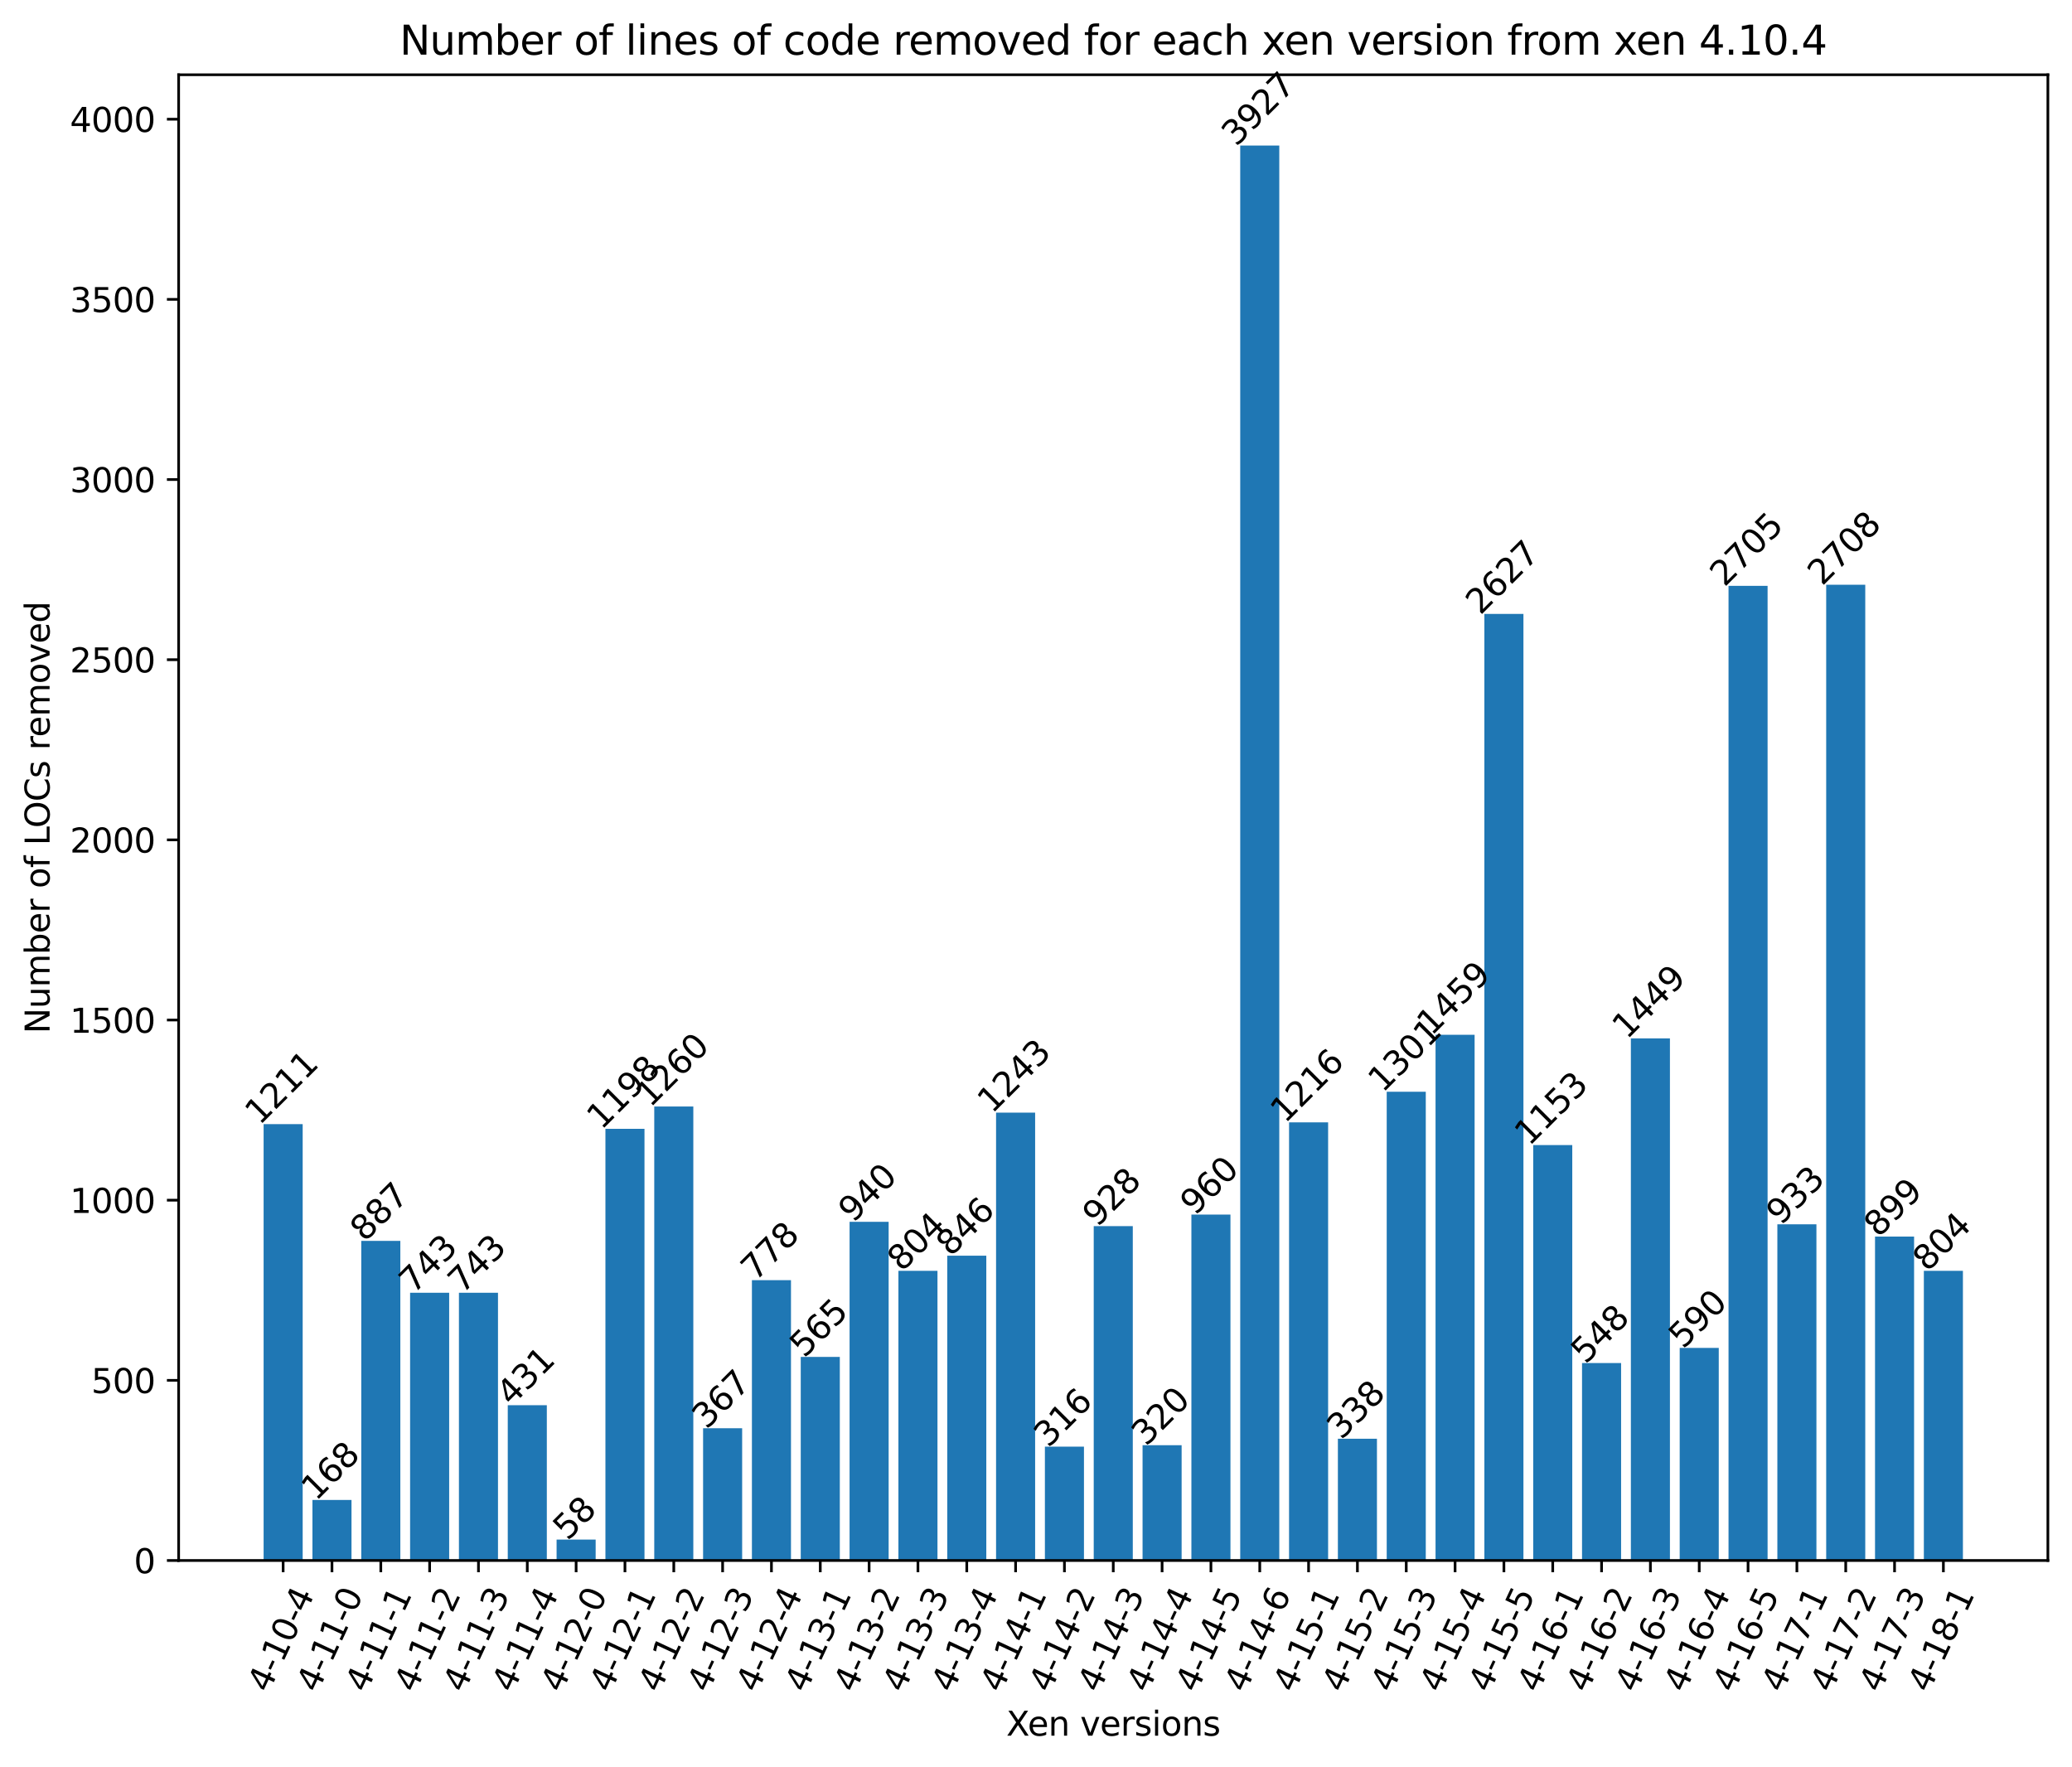 <?xml version="1.0" encoding="utf-8" standalone="no"?>
<!DOCTYPE svg PUBLIC "-//W3C//DTD SVG 1.1//EN"
  "http://www.w3.org/Graphics/SVG/1.1/DTD/svg11.dtd">
<svg xmlns:xlink="http://www.w3.org/1999/xlink" width="618.528pt" height="527.412pt" viewBox="0 0 618.528 527.412" xmlns="http://www.w3.org/2000/svg" version="1.1">
 <defs>
  <style type="text/css">*{stroke-linejoin: round; stroke-linecap: butt}</style>
 </defs>
 <g id="figure_1">
  <g id="patch_1">
   <path d="M 0 527.412 
L 618.528 527.412 
L 618.528 0 
L 0 0 
z
" style="fill: #ffffff"/>
  </g>
  <g id="axes_1">
   <g id="patch_2">
    <path d="M 53.328 465.838 
L 611.328 465.838 
L 611.328 22.318 
L 53.328 22.318 
z
" style="fill: #ffffff"/>
   </g>
   <g id="patch_3">
    <path d="M 78.692 465.838 
L 90.353 465.838 
L 90.353 335.579 
L 78.692 335.579 
z
" clip-path="url(#p2ca2dfb551)" style="fill: #1f77b4"/>
   </g>
   <g id="patch_4">
    <path d="M 93.269 465.838 
L 104.93 465.838 
L 104.93 447.768 
L 93.269 447.768 
z
" clip-path="url(#p2ca2dfb551)" style="fill: #1f77b4"/>
   </g>
   <g id="patch_5">
    <path d="M 107.845 465.838 
L 119.507 465.838 
L 119.507 370.43 
L 107.845 370.43 
z
" clip-path="url(#p2ca2dfb551)" style="fill: #1f77b4"/>
   </g>
   <g id="patch_6">
    <path d="M 122.422 465.838 
L 134.084 465.838 
L 134.084 385.919 
L 122.422 385.919 
z
" clip-path="url(#p2ca2dfb551)" style="fill: #1f77b4"/>
   </g>
   <g id="patch_7">
    <path d="M 136.999 465.838 
L 148.66 465.838 
L 148.66 385.919 
L 136.999 385.919 
z
" clip-path="url(#p2ca2dfb551)" style="fill: #1f77b4"/>
   </g>
   <g id="patch_8">
    <path d="M 151.576 465.838 
L 163.237 465.838 
L 163.237 419.478 
L 151.576 419.478 
z
" clip-path="url(#p2ca2dfb551)" style="fill: #1f77b4"/>
   </g>
   <g id="patch_9">
    <path d="M 166.153 465.838 
L 177.814 465.838 
L 177.814 459.599 
L 166.153 459.599 
z
" clip-path="url(#p2ca2dfb551)" style="fill: #1f77b4"/>
   </g>
   <g id="patch_10">
    <path d="M 180.729 465.838 
L 192.391 465.838 
L 192.391 336.978 
L 180.729 336.978 
z
" clip-path="url(#p2ca2dfb551)" style="fill: #1f77b4"/>
   </g>
   <g id="patch_11">
    <path d="M 195.306 465.838 
L 206.968 465.838 
L 206.968 330.309 
L 195.306 330.309 
z
" clip-path="url(#p2ca2dfb551)" style="fill: #1f77b4"/>
   </g>
   <g id="patch_12">
    <path d="M 209.883 465.838 
L 221.544 465.838 
L 221.544 426.362 
L 209.883 426.362 
z
" clip-path="url(#p2ca2dfb551)" style="fill: #1f77b4"/>
   </g>
   <g id="patch_13">
    <path d="M 224.46 465.838 
L 236.121 465.838 
L 236.121 382.154 
L 224.46 382.154 
z
" clip-path="url(#p2ca2dfb551)" style="fill: #1f77b4"/>
   </g>
   <g id="patch_14">
    <path d="M 239.037 465.838 
L 250.698 465.838 
L 250.698 405.065 
L 239.037 405.065 
z
" clip-path="url(#p2ca2dfb551)" style="fill: #1f77b4"/>
   </g>
   <g id="patch_15">
    <path d="M 253.613 465.838 
L 265.275 465.838 
L 265.275 364.729 
L 253.613 364.729 
z
" clip-path="url(#p2ca2dfb551)" style="fill: #1f77b4"/>
   </g>
   <g id="patch_16">
    <path d="M 268.19 465.838 
L 279.852 465.838 
L 279.852 379.357 
L 268.19 379.357 
z
" clip-path="url(#p2ca2dfb551)" style="fill: #1f77b4"/>
   </g>
   <g id="patch_17">
    <path d="M 282.767 465.838 
L 294.428 465.838 
L 294.428 374.84 
L 282.767 374.84 
z
" clip-path="url(#p2ca2dfb551)" style="fill: #1f77b4"/>
   </g>
   <g id="patch_18">
    <path d="M 297.344 465.838 
L 309.005 465.838 
L 309.005 332.137 
L 297.344 332.137 
z
" clip-path="url(#p2ca2dfb551)" style="fill: #1f77b4"/>
   </g>
   <g id="patch_19">
    <path d="M 311.921 465.838 
L 323.582 465.838 
L 323.582 431.848 
L 311.921 431.848 
z
" clip-path="url(#p2ca2dfb551)" style="fill: #1f77b4"/>
   </g>
   <g id="patch_20">
    <path d="M 326.497 465.838 
L 338.159 465.838 
L 338.159 366.02 
L 326.497 366.02 
z
" clip-path="url(#p2ca2dfb551)" style="fill: #1f77b4"/>
   </g>
   <g id="patch_21">
    <path d="M 341.074 465.838 
L 352.736 465.838 
L 352.736 431.418 
L 341.074 431.418 
z
" clip-path="url(#p2ca2dfb551)" style="fill: #1f77b4"/>
   </g>
   <g id="patch_22">
    <path d="M 355.651 465.838 
L 367.312 465.838 
L 367.312 362.578 
L 355.651 362.578 
z
" clip-path="url(#p2ca2dfb551)" style="fill: #1f77b4"/>
   </g>
   <g id="patch_23">
    <path d="M 370.228 465.838 
L 381.889 465.838 
L 381.889 43.438 
L 370.228 43.438 
z
" clip-path="url(#p2ca2dfb551)" style="fill: #1f77b4"/>
   </g>
   <g id="patch_24">
    <path d="M 384.805 465.838 
L 396.466 465.838 
L 396.466 335.041 
L 384.805 335.041 
z
" clip-path="url(#p2ca2dfb551)" style="fill: #1f77b4"/>
   </g>
   <g id="patch_25">
    <path d="M 399.381 465.838 
L 411.043 465.838 
L 411.043 429.482 
L 399.381 429.482 
z
" clip-path="url(#p2ca2dfb551)" style="fill: #1f77b4"/>
   </g>
   <g id="patch_26">
    <path d="M 413.958 465.838 
L 425.62 465.838 
L 425.62 325.899 
L 413.958 325.899 
z
" clip-path="url(#p2ca2dfb551)" style="fill: #1f77b4"/>
   </g>
   <g id="patch_27">
    <path d="M 428.535 465.838 
L 440.196 465.838 
L 440.196 308.904 
L 428.535 308.904 
z
" clip-path="url(#p2ca2dfb551)" style="fill: #1f77b4"/>
   </g>
   <g id="patch_28">
    <path d="M 443.112 465.838 
L 454.773 465.838 
L 454.773 183.27 
L 443.112 183.27 
z
" clip-path="url(#p2ca2dfb551)" style="fill: #1f77b4"/>
   </g>
   <g id="patch_29">
    <path d="M 457.689 465.838 
L 469.35 465.838 
L 469.35 341.818 
L 457.689 341.818 
z
" clip-path="url(#p2ca2dfb551)" style="fill: #1f77b4"/>
   </g>
   <g id="patch_30">
    <path d="M 472.265 465.838 
L 483.927 465.838 
L 483.927 406.894 
L 472.265 406.894 
z
" clip-path="url(#p2ca2dfb551)" style="fill: #1f77b4"/>
   </g>
   <g id="patch_31">
    <path d="M 486.842 465.838 
L 498.504 465.838 
L 498.504 309.979 
L 486.842 309.979 
z
" clip-path="url(#p2ca2dfb551)" style="fill: #1f77b4"/>
   </g>
   <g id="patch_32">
    <path d="M 501.419 465.838 
L 513.08 465.838 
L 513.08 402.376 
L 501.419 402.376 
z
" clip-path="url(#p2ca2dfb551)" style="fill: #1f77b4"/>
   </g>
   <g id="patch_33">
    <path d="M 515.996 465.838 
L 527.657 465.838 
L 527.657 174.88 
L 515.996 174.88 
z
" clip-path="url(#p2ca2dfb551)" style="fill: #1f77b4"/>
   </g>
   <g id="patch_34">
    <path d="M 530.573 465.838 
L 542.234 465.838 
L 542.234 365.482 
L 530.573 365.482 
z
" clip-path="url(#p2ca2dfb551)" style="fill: #1f77b4"/>
   </g>
   <g id="patch_35">
    <path d="M 545.149 465.838 
L 556.811 465.838 
L 556.811 174.557 
L 545.149 174.557 
z
" clip-path="url(#p2ca2dfb551)" style="fill: #1f77b4"/>
   </g>
   <g id="patch_36">
    <path d="M 559.726 465.838 
L 571.388 465.838 
L 571.388 369.139 
L 559.726 369.139 
z
" clip-path="url(#p2ca2dfb551)" style="fill: #1f77b4"/>
   </g>
   <g id="patch_37">
    <path d="M 574.303 465.838 
L 585.964 465.838 
L 585.964 379.357 
L 574.303 379.357 
z
" clip-path="url(#p2ca2dfb551)" style="fill: #1f77b4"/>
   </g>
   <g id="matplotlib.axis_1">
    <g id="xtick_1">
     <g id="line2d_1">
      <defs>
       <path id="m4e40b24d50" d="M 0 0 
L 0 3.5 
" style="stroke: #000000; stroke-width: 0.8"/>
      </defs>
      <g>
       <use xlink:href="#m4e40b24d50" x="84.522" y="465.838" style="stroke: #000000; stroke-width: 0.8"/>
      </g>
     </g>
     <g id="text_1">
      <!-- 4-10-4 -->
      <g transform="translate(80.121 505.654)rotate(-65)scale(0.1 -0.1)">
       <defs>
        <path id="DejaVuSans-34" d="M 2419 4116 
L 825 1625 
L 2419 1625 
L 2419 4116 
z
M 2253 4666 
L 3047 4666 
L 3047 1625 
L 3713 1625 
L 3713 1100 
L 3047 1100 
L 3047 0 
L 2419 0 
L 2419 1100 
L 313 1100 
L 313 1709 
L 2253 4666 
z
" transform="scale(0.016)"/>
        <path id="DejaVuSans-2d" d="M 313 2009 
L 1997 2009 
L 1997 1497 
L 313 1497 
L 313 2009 
z
" transform="scale(0.016)"/>
        <path id="DejaVuSans-31" d="M 794 531 
L 1825 531 
L 1825 4091 
L 703 3866 
L 703 4441 
L 1819 4666 
L 2450 4666 
L 2450 531 
L 3481 531 
L 3481 0 
L 794 0 
L 794 531 
z
" transform="scale(0.016)"/>
        <path id="DejaVuSans-30" d="M 2034 4250 
Q 1547 4250 1301 3770 
Q 1056 3291 1056 2328 
Q 1056 1369 1301 889 
Q 1547 409 2034 409 
Q 2525 409 2770 889 
Q 3016 1369 3016 2328 
Q 3016 3291 2770 3770 
Q 2525 4250 2034 4250 
z
M 2034 4750 
Q 2819 4750 3233 4129 
Q 3647 3509 3647 2328 
Q 3647 1150 3233 529 
Q 2819 -91 2034 -91 
Q 1250 -91 836 529 
Q 422 1150 422 2328 
Q 422 3509 836 4129 
Q 1250 4750 2034 4750 
z
" transform="scale(0.016)"/>
       </defs>
       <use xlink:href="#DejaVuSans-34"/>
       <use xlink:href="#DejaVuSans-2d" x="63.623"/>
       <use xlink:href="#DejaVuSans-31" x="99.707"/>
       <use xlink:href="#DejaVuSans-30" x="163.33"/>
       <use xlink:href="#DejaVuSans-2d" x="226.953"/>
       <use xlink:href="#DejaVuSans-34" x="263.037"/>
      </g>
     </g>
    </g>
    <g id="xtick_2">
     <g id="line2d_2">
      <g>
       <use xlink:href="#m4e40b24d50" x="99.099" y="465.838" style="stroke: #000000; stroke-width: 0.8"/>
      </g>
     </g>
     <g id="text_2">
      <!-- 4-11-0 -->
      <g transform="translate(94.698 505.654)rotate(-65)scale(0.1 -0.1)">
       <use xlink:href="#DejaVuSans-34"/>
       <use xlink:href="#DejaVuSans-2d" x="63.623"/>
       <use xlink:href="#DejaVuSans-31" x="99.707"/>
       <use xlink:href="#DejaVuSans-31" x="163.33"/>
       <use xlink:href="#DejaVuSans-2d" x="226.953"/>
       <use xlink:href="#DejaVuSans-30" x="263.037"/>
      </g>
     </g>
    </g>
    <g id="xtick_3">
     <g id="line2d_3">
      <g>
       <use xlink:href="#m4e40b24d50" x="113.676" y="465.838" style="stroke: #000000; stroke-width: 0.8"/>
      </g>
     </g>
     <g id="text_3">
      <!-- 4-11-1 -->
      <g transform="translate(109.274 505.654)rotate(-65)scale(0.1 -0.1)">
       <use xlink:href="#DejaVuSans-34"/>
       <use xlink:href="#DejaVuSans-2d" x="63.623"/>
       <use xlink:href="#DejaVuSans-31" x="99.707"/>
       <use xlink:href="#DejaVuSans-31" x="163.33"/>
       <use xlink:href="#DejaVuSans-2d" x="226.953"/>
       <use xlink:href="#DejaVuSans-31" x="263.037"/>
      </g>
     </g>
    </g>
    <g id="xtick_4">
     <g id="line2d_4">
      <g>
       <use xlink:href="#m4e40b24d50" x="128.253" y="465.838" style="stroke: #000000; stroke-width: 0.8"/>
      </g>
     </g>
     <g id="text_4">
      <!-- 4-11-2 -->
      <g transform="translate(123.851 505.654)rotate(-65)scale(0.1 -0.1)">
       <defs>
        <path id="DejaVuSans-32" d="M 1228 531 
L 3431 531 
L 3431 0 
L 469 0 
L 469 531 
Q 828 903 1448 1529 
Q 2069 2156 2228 2338 
Q 2531 2678 2651 2914 
Q 2772 3150 2772 3378 
Q 2772 3750 2511 3984 
Q 2250 4219 1831 4219 
Q 1534 4219 1204 4116 
Q 875 4013 500 3803 
L 500 4441 
Q 881 4594 1212 4672 
Q 1544 4750 1819 4750 
Q 2544 4750 2975 4387 
Q 3406 4025 3406 3419 
Q 3406 3131 3298 2873 
Q 3191 2616 2906 2266 
Q 2828 2175 2409 1742 
Q 1991 1309 1228 531 
z
" transform="scale(0.016)"/>
       </defs>
       <use xlink:href="#DejaVuSans-34"/>
       <use xlink:href="#DejaVuSans-2d" x="63.623"/>
       <use xlink:href="#DejaVuSans-31" x="99.707"/>
       <use xlink:href="#DejaVuSans-31" x="163.33"/>
       <use xlink:href="#DejaVuSans-2d" x="226.953"/>
       <use xlink:href="#DejaVuSans-32" x="263.037"/>
      </g>
     </g>
    </g>
    <g id="xtick_5">
     <g id="line2d_5">
      <g>
       <use xlink:href="#m4e40b24d50" x="142.83" y="465.838" style="stroke: #000000; stroke-width: 0.8"/>
      </g>
     </g>
     <g id="text_5">
      <!-- 4-11-3 -->
      <g transform="translate(138.428 505.654)rotate(-65)scale(0.1 -0.1)">
       <defs>
        <path id="DejaVuSans-33" d="M 2597 2516 
Q 3050 2419 3304 2112 
Q 3559 1806 3559 1356 
Q 3559 666 3084 287 
Q 2609 -91 1734 -91 
Q 1441 -91 1130 -33 
Q 819 25 488 141 
L 488 750 
Q 750 597 1062 519 
Q 1375 441 1716 441 
Q 2309 441 2620 675 
Q 2931 909 2931 1356 
Q 2931 1769 2642 2001 
Q 2353 2234 1838 2234 
L 1294 2234 
L 1294 2753 
L 1863 2753 
Q 2328 2753 2575 2939 
Q 2822 3125 2822 3475 
Q 2822 3834 2567 4026 
Q 2313 4219 1838 4219 
Q 1578 4219 1281 4162 
Q 984 4106 628 3988 
L 628 4550 
Q 988 4650 1302 4700 
Q 1616 4750 1894 4750 
Q 2613 4750 3031 4423 
Q 3450 4097 3450 3541 
Q 3450 3153 3228 2886 
Q 3006 2619 2597 2516 
z
" transform="scale(0.016)"/>
       </defs>
       <use xlink:href="#DejaVuSans-34"/>
       <use xlink:href="#DejaVuSans-2d" x="63.623"/>
       <use xlink:href="#DejaVuSans-31" x="99.707"/>
       <use xlink:href="#DejaVuSans-31" x="163.33"/>
       <use xlink:href="#DejaVuSans-2d" x="226.953"/>
       <use xlink:href="#DejaVuSans-33" x="263.037"/>
      </g>
     </g>
    </g>
    <g id="xtick_6">
     <g id="line2d_6">
      <g>
       <use xlink:href="#m4e40b24d50" x="157.406" y="465.838" style="stroke: #000000; stroke-width: 0.8"/>
      </g>
     </g>
     <g id="text_6">
      <!-- 4-11-4 -->
      <g transform="translate(153.005 505.654)rotate(-65)scale(0.1 -0.1)">
       <use xlink:href="#DejaVuSans-34"/>
       <use xlink:href="#DejaVuSans-2d" x="63.623"/>
       <use xlink:href="#DejaVuSans-31" x="99.707"/>
       <use xlink:href="#DejaVuSans-31" x="163.33"/>
       <use xlink:href="#DejaVuSans-2d" x="226.953"/>
       <use xlink:href="#DejaVuSans-34" x="263.037"/>
      </g>
     </g>
    </g>
    <g id="xtick_7">
     <g id="line2d_7">
      <g>
       <use xlink:href="#m4e40b24d50" x="171.983" y="465.838" style="stroke: #000000; stroke-width: 0.8"/>
      </g>
     </g>
     <g id="text_7">
      <!-- 4-12-0 -->
      <g transform="translate(167.582 505.654)rotate(-65)scale(0.1 -0.1)">
       <use xlink:href="#DejaVuSans-34"/>
       <use xlink:href="#DejaVuSans-2d" x="63.623"/>
       <use xlink:href="#DejaVuSans-31" x="99.707"/>
       <use xlink:href="#DejaVuSans-32" x="163.33"/>
       <use xlink:href="#DejaVuSans-2d" x="226.953"/>
       <use xlink:href="#DejaVuSans-30" x="263.037"/>
      </g>
     </g>
    </g>
    <g id="xtick_8">
     <g id="line2d_8">
      <g>
       <use xlink:href="#m4e40b24d50" x="186.56" y="465.838" style="stroke: #000000; stroke-width: 0.8"/>
      </g>
     </g>
     <g id="text_8">
      <!-- 4-12-1 -->
      <g transform="translate(182.158 505.654)rotate(-65)scale(0.1 -0.1)">
       <use xlink:href="#DejaVuSans-34"/>
       <use xlink:href="#DejaVuSans-2d" x="63.623"/>
       <use xlink:href="#DejaVuSans-31" x="99.707"/>
       <use xlink:href="#DejaVuSans-32" x="163.33"/>
       <use xlink:href="#DejaVuSans-2d" x="226.953"/>
       <use xlink:href="#DejaVuSans-31" x="263.037"/>
      </g>
     </g>
    </g>
    <g id="xtick_9">
     <g id="line2d_9">
      <g>
       <use xlink:href="#m4e40b24d50" x="201.137" y="465.838" style="stroke: #000000; stroke-width: 0.8"/>
      </g>
     </g>
     <g id="text_9">
      <!-- 4-12-2 -->
      <g transform="translate(196.735 505.654)rotate(-65)scale(0.1 -0.1)">
       <use xlink:href="#DejaVuSans-34"/>
       <use xlink:href="#DejaVuSans-2d" x="63.623"/>
       <use xlink:href="#DejaVuSans-31" x="99.707"/>
       <use xlink:href="#DejaVuSans-32" x="163.33"/>
       <use xlink:href="#DejaVuSans-2d" x="226.953"/>
       <use xlink:href="#DejaVuSans-32" x="263.037"/>
      </g>
     </g>
    </g>
    <g id="xtick_10">
     <g id="line2d_10">
      <g>
       <use xlink:href="#m4e40b24d50" x="215.714" y="465.838" style="stroke: #000000; stroke-width: 0.8"/>
      </g>
     </g>
     <g id="text_10">
      <!-- 4-12-3 -->
      <g transform="translate(211.312 505.654)rotate(-65)scale(0.1 -0.1)">
       <use xlink:href="#DejaVuSans-34"/>
       <use xlink:href="#DejaVuSans-2d" x="63.623"/>
       <use xlink:href="#DejaVuSans-31" x="99.707"/>
       <use xlink:href="#DejaVuSans-32" x="163.33"/>
       <use xlink:href="#DejaVuSans-2d" x="226.953"/>
       <use xlink:href="#DejaVuSans-33" x="263.037"/>
      </g>
     </g>
    </g>
    <g id="xtick_11">
     <g id="line2d_11">
      <g>
       <use xlink:href="#m4e40b24d50" x="230.291" y="465.838" style="stroke: #000000; stroke-width: 0.8"/>
      </g>
     </g>
     <g id="text_11">
      <!-- 4-12-4 -->
      <g transform="translate(225.889 505.654)rotate(-65)scale(0.1 -0.1)">
       <use xlink:href="#DejaVuSans-34"/>
       <use xlink:href="#DejaVuSans-2d" x="63.623"/>
       <use xlink:href="#DejaVuSans-31" x="99.707"/>
       <use xlink:href="#DejaVuSans-32" x="163.33"/>
       <use xlink:href="#DejaVuSans-2d" x="226.953"/>
       <use xlink:href="#DejaVuSans-34" x="263.037"/>
      </g>
     </g>
    </g>
    <g id="xtick_12">
     <g id="line2d_12">
      <g>
       <use xlink:href="#m4e40b24d50" x="244.867" y="465.838" style="stroke: #000000; stroke-width: 0.8"/>
      </g>
     </g>
     <g id="text_12">
      <!-- 4-13-1 -->
      <g transform="translate(240.466 505.654)rotate(-65)scale(0.1 -0.1)">
       <use xlink:href="#DejaVuSans-34"/>
       <use xlink:href="#DejaVuSans-2d" x="63.623"/>
       <use xlink:href="#DejaVuSans-31" x="99.707"/>
       <use xlink:href="#DejaVuSans-33" x="163.33"/>
       <use xlink:href="#DejaVuSans-2d" x="226.953"/>
       <use xlink:href="#DejaVuSans-31" x="263.037"/>
      </g>
     </g>
    </g>
    <g id="xtick_13">
     <g id="line2d_13">
      <g>
       <use xlink:href="#m4e40b24d50" x="259.444" y="465.838" style="stroke: #000000; stroke-width: 0.8"/>
      </g>
     </g>
     <g id="text_13">
      <!-- 4-13-2 -->
      <g transform="translate(255.042 505.654)rotate(-65)scale(0.1 -0.1)">
       <use xlink:href="#DejaVuSans-34"/>
       <use xlink:href="#DejaVuSans-2d" x="63.623"/>
       <use xlink:href="#DejaVuSans-31" x="99.707"/>
       <use xlink:href="#DejaVuSans-33" x="163.33"/>
       <use xlink:href="#DejaVuSans-2d" x="226.953"/>
       <use xlink:href="#DejaVuSans-32" x="263.037"/>
      </g>
     </g>
    </g>
    <g id="xtick_14">
     <g id="line2d_14">
      <g>
       <use xlink:href="#m4e40b24d50" x="274.021" y="465.838" style="stroke: #000000; stroke-width: 0.8"/>
      </g>
     </g>
     <g id="text_14">
      <!-- 4-13-3 -->
      <g transform="translate(269.619 505.654)rotate(-65)scale(0.1 -0.1)">
       <use xlink:href="#DejaVuSans-34"/>
       <use xlink:href="#DejaVuSans-2d" x="63.623"/>
       <use xlink:href="#DejaVuSans-31" x="99.707"/>
       <use xlink:href="#DejaVuSans-33" x="163.33"/>
       <use xlink:href="#DejaVuSans-2d" x="226.953"/>
       <use xlink:href="#DejaVuSans-33" x="263.037"/>
      </g>
     </g>
    </g>
    <g id="xtick_15">
     <g id="line2d_15">
      <g>
       <use xlink:href="#m4e40b24d50" x="288.598" y="465.838" style="stroke: #000000; stroke-width: 0.8"/>
      </g>
     </g>
     <g id="text_15">
      <!-- 4-13-4 -->
      <g transform="translate(284.196 505.654)rotate(-65)scale(0.1 -0.1)">
       <use xlink:href="#DejaVuSans-34"/>
       <use xlink:href="#DejaVuSans-2d" x="63.623"/>
       <use xlink:href="#DejaVuSans-31" x="99.707"/>
       <use xlink:href="#DejaVuSans-33" x="163.33"/>
       <use xlink:href="#DejaVuSans-2d" x="226.953"/>
       <use xlink:href="#DejaVuSans-34" x="263.037"/>
      </g>
     </g>
    </g>
    <g id="xtick_16">
     <g id="line2d_16">
      <g>
       <use xlink:href="#m4e40b24d50" x="303.175" y="465.838" style="stroke: #000000; stroke-width: 0.8"/>
      </g>
     </g>
     <g id="text_16">
      <!-- 4-14-1 -->
      <g transform="translate(298.773 505.654)rotate(-65)scale(0.1 -0.1)">
       <use xlink:href="#DejaVuSans-34"/>
       <use xlink:href="#DejaVuSans-2d" x="63.623"/>
       <use xlink:href="#DejaVuSans-31" x="99.707"/>
       <use xlink:href="#DejaVuSans-34" x="163.33"/>
       <use xlink:href="#DejaVuSans-2d" x="226.953"/>
       <use xlink:href="#DejaVuSans-31" x="263.037"/>
      </g>
     </g>
    </g>
    <g id="xtick_17">
     <g id="line2d_17">
      <g>
       <use xlink:href="#m4e40b24d50" x="317.751" y="465.838" style="stroke: #000000; stroke-width: 0.8"/>
      </g>
     </g>
     <g id="text_17">
      <!-- 4-14-2 -->
      <g transform="translate(313.35 505.654)rotate(-65)scale(0.1 -0.1)">
       <use xlink:href="#DejaVuSans-34"/>
       <use xlink:href="#DejaVuSans-2d" x="63.623"/>
       <use xlink:href="#DejaVuSans-31" x="99.707"/>
       <use xlink:href="#DejaVuSans-34" x="163.33"/>
       <use xlink:href="#DejaVuSans-2d" x="226.953"/>
       <use xlink:href="#DejaVuSans-32" x="263.037"/>
      </g>
     </g>
    </g>
    <g id="xtick_18">
     <g id="line2d_18">
      <g>
       <use xlink:href="#m4e40b24d50" x="332.328" y="465.838" style="stroke: #000000; stroke-width: 0.8"/>
      </g>
     </g>
     <g id="text_18">
      <!-- 4-14-3 -->
      <g transform="translate(327.926 505.654)rotate(-65)scale(0.1 -0.1)">
       <use xlink:href="#DejaVuSans-34"/>
       <use xlink:href="#DejaVuSans-2d" x="63.623"/>
       <use xlink:href="#DejaVuSans-31" x="99.707"/>
       <use xlink:href="#DejaVuSans-34" x="163.33"/>
       <use xlink:href="#DejaVuSans-2d" x="226.953"/>
       <use xlink:href="#DejaVuSans-33" x="263.037"/>
      </g>
     </g>
    </g>
    <g id="xtick_19">
     <g id="line2d_19">
      <g>
       <use xlink:href="#m4e40b24d50" x="346.905" y="465.838" style="stroke: #000000; stroke-width: 0.8"/>
      </g>
     </g>
     <g id="text_19">
      <!-- 4-14-4 -->
      <g transform="translate(342.503 505.654)rotate(-65)scale(0.1 -0.1)">
       <use xlink:href="#DejaVuSans-34"/>
       <use xlink:href="#DejaVuSans-2d" x="63.623"/>
       <use xlink:href="#DejaVuSans-31" x="99.707"/>
       <use xlink:href="#DejaVuSans-34" x="163.33"/>
       <use xlink:href="#DejaVuSans-2d" x="226.953"/>
       <use xlink:href="#DejaVuSans-34" x="263.037"/>
      </g>
     </g>
    </g>
    <g id="xtick_20">
     <g id="line2d_20">
      <g>
       <use xlink:href="#m4e40b24d50" x="361.482" y="465.838" style="stroke: #000000; stroke-width: 0.8"/>
      </g>
     </g>
     <g id="text_20">
      <!-- 4-14-5 -->
      <g transform="translate(357.08 505.654)rotate(-65)scale(0.1 -0.1)">
       <defs>
        <path id="DejaVuSans-35" d="M 691 4666 
L 3169 4666 
L 3169 4134 
L 1269 4134 
L 1269 2991 
Q 1406 3038 1543 3061 
Q 1681 3084 1819 3084 
Q 2600 3084 3056 2656 
Q 3513 2228 3513 1497 
Q 3513 744 3044 326 
Q 2575 -91 1722 -91 
Q 1428 -91 1123 -41 
Q 819 9 494 109 
L 494 744 
Q 775 591 1075 516 
Q 1375 441 1709 441 
Q 2250 441 2565 725 
Q 2881 1009 2881 1497 
Q 2881 1984 2565 2268 
Q 2250 2553 1709 2553 
Q 1456 2553 1204 2497 
Q 953 2441 691 2322 
L 691 4666 
z
" transform="scale(0.016)"/>
       </defs>
       <use xlink:href="#DejaVuSans-34"/>
       <use xlink:href="#DejaVuSans-2d" x="63.623"/>
       <use xlink:href="#DejaVuSans-31" x="99.707"/>
       <use xlink:href="#DejaVuSans-34" x="163.33"/>
       <use xlink:href="#DejaVuSans-2d" x="226.953"/>
       <use xlink:href="#DejaVuSans-35" x="263.037"/>
      </g>
     </g>
    </g>
    <g id="xtick_21">
     <g id="line2d_21">
      <g>
       <use xlink:href="#m4e40b24d50" x="376.059" y="465.838" style="stroke: #000000; stroke-width: 0.8"/>
      </g>
     </g>
     <g id="text_21">
      <!-- 4-14-6 -->
      <g transform="translate(371.657 505.654)rotate(-65)scale(0.1 -0.1)">
       <defs>
        <path id="DejaVuSans-36" d="M 2113 2584 
Q 1688 2584 1439 2293 
Q 1191 2003 1191 1497 
Q 1191 994 1439 701 
Q 1688 409 2113 409 
Q 2538 409 2786 701 
Q 3034 994 3034 1497 
Q 3034 2003 2786 2293 
Q 2538 2584 2113 2584 
z
M 3366 4563 
L 3366 3988 
Q 3128 4100 2886 4159 
Q 2644 4219 2406 4219 
Q 1781 4219 1451 3797 
Q 1122 3375 1075 2522 
Q 1259 2794 1537 2939 
Q 1816 3084 2150 3084 
Q 2853 3084 3261 2657 
Q 3669 2231 3669 1497 
Q 3669 778 3244 343 
Q 2819 -91 2113 -91 
Q 1303 -91 875 529 
Q 447 1150 447 2328 
Q 447 3434 972 4092 
Q 1497 4750 2381 4750 
Q 2619 4750 2861 4703 
Q 3103 4656 3366 4563 
z
" transform="scale(0.016)"/>
       </defs>
       <use xlink:href="#DejaVuSans-34"/>
       <use xlink:href="#DejaVuSans-2d" x="63.623"/>
       <use xlink:href="#DejaVuSans-31" x="99.707"/>
       <use xlink:href="#DejaVuSans-34" x="163.33"/>
       <use xlink:href="#DejaVuSans-2d" x="226.953"/>
       <use xlink:href="#DejaVuSans-36" x="263.037"/>
      </g>
     </g>
    </g>
    <g id="xtick_22">
     <g id="line2d_22">
      <g>
       <use xlink:href="#m4e40b24d50" x="390.635" y="465.838" style="stroke: #000000; stroke-width: 0.8"/>
      </g>
     </g>
     <g id="text_22">
      <!-- 4-15-1 -->
      <g transform="translate(386.234 505.654)rotate(-65)scale(0.1 -0.1)">
       <use xlink:href="#DejaVuSans-34"/>
       <use xlink:href="#DejaVuSans-2d" x="63.623"/>
       <use xlink:href="#DejaVuSans-31" x="99.707"/>
       <use xlink:href="#DejaVuSans-35" x="163.33"/>
       <use xlink:href="#DejaVuSans-2d" x="226.953"/>
       <use xlink:href="#DejaVuSans-31" x="263.037"/>
      </g>
     </g>
    </g>
    <g id="xtick_23">
     <g id="line2d_23">
      <g>
       <use xlink:href="#m4e40b24d50" x="405.212" y="465.838" style="stroke: #000000; stroke-width: 0.8"/>
      </g>
     </g>
     <g id="text_23">
      <!-- 4-15-2 -->
      <g transform="translate(400.81 505.654)rotate(-65)scale(0.1 -0.1)">
       <use xlink:href="#DejaVuSans-34"/>
       <use xlink:href="#DejaVuSans-2d" x="63.623"/>
       <use xlink:href="#DejaVuSans-31" x="99.707"/>
       <use xlink:href="#DejaVuSans-35" x="163.33"/>
       <use xlink:href="#DejaVuSans-2d" x="226.953"/>
       <use xlink:href="#DejaVuSans-32" x="263.037"/>
      </g>
     </g>
    </g>
    <g id="xtick_24">
     <g id="line2d_24">
      <g>
       <use xlink:href="#m4e40b24d50" x="419.789" y="465.838" style="stroke: #000000; stroke-width: 0.8"/>
      </g>
     </g>
     <g id="text_24">
      <!-- 4-15-3 -->
      <g transform="translate(415.387 505.654)rotate(-65)scale(0.1 -0.1)">
       <use xlink:href="#DejaVuSans-34"/>
       <use xlink:href="#DejaVuSans-2d" x="63.623"/>
       <use xlink:href="#DejaVuSans-31" x="99.707"/>
       <use xlink:href="#DejaVuSans-35" x="163.33"/>
       <use xlink:href="#DejaVuSans-2d" x="226.953"/>
       <use xlink:href="#DejaVuSans-33" x="263.037"/>
      </g>
     </g>
    </g>
    <g id="xtick_25">
     <g id="line2d_25">
      <g>
       <use xlink:href="#m4e40b24d50" x="434.366" y="465.838" style="stroke: #000000; stroke-width: 0.8"/>
      </g>
     </g>
     <g id="text_25">
      <!-- 4-15-4 -->
      <g transform="translate(429.964 505.654)rotate(-65)scale(0.1 -0.1)">
       <use xlink:href="#DejaVuSans-34"/>
       <use xlink:href="#DejaVuSans-2d" x="63.623"/>
       <use xlink:href="#DejaVuSans-31" x="99.707"/>
       <use xlink:href="#DejaVuSans-35" x="163.33"/>
       <use xlink:href="#DejaVuSans-2d" x="226.953"/>
       <use xlink:href="#DejaVuSans-34" x="263.037"/>
      </g>
     </g>
    </g>
    <g id="xtick_26">
     <g id="line2d_26">
      <g>
       <use xlink:href="#m4e40b24d50" x="448.943" y="465.838" style="stroke: #000000; stroke-width: 0.8"/>
      </g>
     </g>
     <g id="text_26">
      <!-- 4-15-5 -->
      <g transform="translate(444.541 505.654)rotate(-65)scale(0.1 -0.1)">
       <use xlink:href="#DejaVuSans-34"/>
       <use xlink:href="#DejaVuSans-2d" x="63.623"/>
       <use xlink:href="#DejaVuSans-31" x="99.707"/>
       <use xlink:href="#DejaVuSans-35" x="163.33"/>
       <use xlink:href="#DejaVuSans-2d" x="226.953"/>
       <use xlink:href="#DejaVuSans-35" x="263.037"/>
      </g>
     </g>
    </g>
    <g id="xtick_27">
     <g id="line2d_27">
      <g>
       <use xlink:href="#m4e40b24d50" x="463.519" y="465.838" style="stroke: #000000; stroke-width: 0.8"/>
      </g>
     </g>
     <g id="text_27">
      <!-- 4-16-1 -->
      <g transform="translate(459.118 505.654)rotate(-65)scale(0.1 -0.1)">
       <use xlink:href="#DejaVuSans-34"/>
       <use xlink:href="#DejaVuSans-2d" x="63.623"/>
       <use xlink:href="#DejaVuSans-31" x="99.707"/>
       <use xlink:href="#DejaVuSans-36" x="163.33"/>
       <use xlink:href="#DejaVuSans-2d" x="226.953"/>
       <use xlink:href="#DejaVuSans-31" x="263.037"/>
      </g>
     </g>
    </g>
    <g id="xtick_28">
     <g id="line2d_28">
      <g>
       <use xlink:href="#m4e40b24d50" x="478.096" y="465.838" style="stroke: #000000; stroke-width: 0.8"/>
      </g>
     </g>
     <g id="text_28">
      <!-- 4-16-2 -->
      <g transform="translate(473.694 505.654)rotate(-65)scale(0.1 -0.1)">
       <use xlink:href="#DejaVuSans-34"/>
       <use xlink:href="#DejaVuSans-2d" x="63.623"/>
       <use xlink:href="#DejaVuSans-31" x="99.707"/>
       <use xlink:href="#DejaVuSans-36" x="163.33"/>
       <use xlink:href="#DejaVuSans-2d" x="226.953"/>
       <use xlink:href="#DejaVuSans-32" x="263.037"/>
      </g>
     </g>
    </g>
    <g id="xtick_29">
     <g id="line2d_29">
      <g>
       <use xlink:href="#m4e40b24d50" x="492.673" y="465.838" style="stroke: #000000; stroke-width: 0.8"/>
      </g>
     </g>
     <g id="text_29">
      <!-- 4-16-3 -->
      <g transform="translate(488.271 505.654)rotate(-65)scale(0.1 -0.1)">
       <use xlink:href="#DejaVuSans-34"/>
       <use xlink:href="#DejaVuSans-2d" x="63.623"/>
       <use xlink:href="#DejaVuSans-31" x="99.707"/>
       <use xlink:href="#DejaVuSans-36" x="163.33"/>
       <use xlink:href="#DejaVuSans-2d" x="226.953"/>
       <use xlink:href="#DejaVuSans-33" x="263.037"/>
      </g>
     </g>
    </g>
    <g id="xtick_30">
     <g id="line2d_30">
      <g>
       <use xlink:href="#m4e40b24d50" x="507.25" y="465.838" style="stroke: #000000; stroke-width: 0.8"/>
      </g>
     </g>
     <g id="text_30">
      <!-- 4-16-4 -->
      <g transform="translate(502.848 505.654)rotate(-65)scale(0.1 -0.1)">
       <use xlink:href="#DejaVuSans-34"/>
       <use xlink:href="#DejaVuSans-2d" x="63.623"/>
       <use xlink:href="#DejaVuSans-31" x="99.707"/>
       <use xlink:href="#DejaVuSans-36" x="163.33"/>
       <use xlink:href="#DejaVuSans-2d" x="226.953"/>
       <use xlink:href="#DejaVuSans-34" x="263.037"/>
      </g>
     </g>
    </g>
    <g id="xtick_31">
     <g id="line2d_31">
      <g>
       <use xlink:href="#m4e40b24d50" x="521.827" y="465.838" style="stroke: #000000; stroke-width: 0.8"/>
      </g>
     </g>
     <g id="text_31">
      <!-- 4-16-5 -->
      <g transform="translate(517.425 505.654)rotate(-65)scale(0.1 -0.1)">
       <use xlink:href="#DejaVuSans-34"/>
       <use xlink:href="#DejaVuSans-2d" x="63.623"/>
       <use xlink:href="#DejaVuSans-31" x="99.707"/>
       <use xlink:href="#DejaVuSans-36" x="163.33"/>
       <use xlink:href="#DejaVuSans-2d" x="226.953"/>
       <use xlink:href="#DejaVuSans-35" x="263.037"/>
      </g>
     </g>
    </g>
    <g id="xtick_32">
     <g id="line2d_32">
      <g>
       <use xlink:href="#m4e40b24d50" x="536.403" y="465.838" style="stroke: #000000; stroke-width: 0.8"/>
      </g>
     </g>
     <g id="text_32">
      <!-- 4-17-1 -->
      <g transform="translate(532.002 505.654)rotate(-65)scale(0.1 -0.1)">
       <defs>
        <path id="DejaVuSans-37" d="M 525 4666 
L 3525 4666 
L 3525 4397 
L 1831 0 
L 1172 0 
L 2766 4134 
L 525 4134 
L 525 4666 
z
" transform="scale(0.016)"/>
       </defs>
       <use xlink:href="#DejaVuSans-34"/>
       <use xlink:href="#DejaVuSans-2d" x="63.623"/>
       <use xlink:href="#DejaVuSans-31" x="99.707"/>
       <use xlink:href="#DejaVuSans-37" x="163.33"/>
       <use xlink:href="#DejaVuSans-2d" x="226.953"/>
       <use xlink:href="#DejaVuSans-31" x="263.037"/>
      </g>
     </g>
    </g>
    <g id="xtick_33">
     <g id="line2d_33">
      <g>
       <use xlink:href="#m4e40b24d50" x="550.98" y="465.838" style="stroke: #000000; stroke-width: 0.8"/>
      </g>
     </g>
     <g id="text_33">
      <!-- 4-17-2 -->
      <g transform="translate(546.578 505.654)rotate(-65)scale(0.1 -0.1)">
       <use xlink:href="#DejaVuSans-34"/>
       <use xlink:href="#DejaVuSans-2d" x="63.623"/>
       <use xlink:href="#DejaVuSans-31" x="99.707"/>
       <use xlink:href="#DejaVuSans-37" x="163.33"/>
       <use xlink:href="#DejaVuSans-2d" x="226.953"/>
       <use xlink:href="#DejaVuSans-32" x="263.037"/>
      </g>
     </g>
    </g>
    <g id="xtick_34">
     <g id="line2d_34">
      <g>
       <use xlink:href="#m4e40b24d50" x="565.557" y="465.838" style="stroke: #000000; stroke-width: 0.8"/>
      </g>
     </g>
     <g id="text_34">
      <!-- 4-17-3 -->
      <g transform="translate(561.155 505.654)rotate(-65)scale(0.1 -0.1)">
       <use xlink:href="#DejaVuSans-34"/>
       <use xlink:href="#DejaVuSans-2d" x="63.623"/>
       <use xlink:href="#DejaVuSans-31" x="99.707"/>
       <use xlink:href="#DejaVuSans-37" x="163.33"/>
       <use xlink:href="#DejaVuSans-2d" x="226.953"/>
       <use xlink:href="#DejaVuSans-33" x="263.037"/>
      </g>
     </g>
    </g>
    <g id="xtick_35">
     <g id="line2d_35">
      <g>
       <use xlink:href="#m4e40b24d50" x="580.134" y="465.838" style="stroke: #000000; stroke-width: 0.8"/>
      </g>
     </g>
     <g id="text_35">
      <!-- 4-18-1 -->
      <g transform="translate(575.732 505.654)rotate(-65)scale(0.1 -0.1)">
       <defs>
        <path id="DejaVuSans-38" d="M 2034 2216 
Q 1584 2216 1326 1975 
Q 1069 1734 1069 1313 
Q 1069 891 1326 650 
Q 1584 409 2034 409 
Q 2484 409 2743 651 
Q 3003 894 3003 1313 
Q 3003 1734 2745 1975 
Q 2488 2216 2034 2216 
z
M 1403 2484 
Q 997 2584 770 2862 
Q 544 3141 544 3541 
Q 544 4100 942 4425 
Q 1341 4750 2034 4750 
Q 2731 4750 3128 4425 
Q 3525 4100 3525 3541 
Q 3525 3141 3298 2862 
Q 3072 2584 2669 2484 
Q 3125 2378 3379 2068 
Q 3634 1759 3634 1313 
Q 3634 634 3220 271 
Q 2806 -91 2034 -91 
Q 1263 -91 848 271 
Q 434 634 434 1313 
Q 434 1759 690 2068 
Q 947 2378 1403 2484 
z
M 1172 3481 
Q 1172 3119 1398 2916 
Q 1625 2713 2034 2713 
Q 2441 2713 2670 2916 
Q 2900 3119 2900 3481 
Q 2900 3844 2670 4047 
Q 2441 4250 2034 4250 
Q 1625 4250 1398 4047 
Q 1172 3844 1172 3481 
z
" transform="scale(0.016)"/>
       </defs>
       <use xlink:href="#DejaVuSans-34"/>
       <use xlink:href="#DejaVuSans-2d" x="63.623"/>
       <use xlink:href="#DejaVuSans-31" x="99.707"/>
       <use xlink:href="#DejaVuSans-38" x="163.33"/>
       <use xlink:href="#DejaVuSans-2d" x="226.953"/>
       <use xlink:href="#DejaVuSans-31" x="263.037"/>
      </g>
     </g>
    </g>
    <g id="text_36">
     <!-- Xen versions -->
     <g transform="translate(300.376 518.132)scale(0.1 -0.1)">
      <defs>
       <path id="DejaVuSans-58" d="M 403 4666 
L 1081 4666 
L 2241 2931 
L 3406 4666 
L 4084 4666 
L 2584 2425 
L 4184 0 
L 3506 0 
L 2194 1984 
L 872 0 
L 191 0 
L 1856 2491 
L 403 4666 
z
" transform="scale(0.016)"/>
       <path id="DejaVuSans-65" d="M 3597 1894 
L 3597 1613 
L 953 1613 
Q 991 1019 1311 708 
Q 1631 397 2203 397 
Q 2534 397 2845 478 
Q 3156 559 3463 722 
L 3463 178 
Q 3153 47 2828 -22 
Q 2503 -91 2169 -91 
Q 1331 -91 842 396 
Q 353 884 353 1716 
Q 353 2575 817 3079 
Q 1281 3584 2069 3584 
Q 2775 3584 3186 3129 
Q 3597 2675 3597 1894 
z
M 3022 2063 
Q 3016 2534 2758 2815 
Q 2500 3097 2075 3097 
Q 1594 3097 1305 2825 
Q 1016 2553 972 2059 
L 3022 2063 
z
" transform="scale(0.016)"/>
       <path id="DejaVuSans-6e" d="M 3513 2113 
L 3513 0 
L 2938 0 
L 2938 2094 
Q 2938 2591 2744 2837 
Q 2550 3084 2163 3084 
Q 1697 3084 1428 2787 
Q 1159 2491 1159 1978 
L 1159 0 
L 581 0 
L 581 3500 
L 1159 3500 
L 1159 2956 
Q 1366 3272 1645 3428 
Q 1925 3584 2291 3584 
Q 2894 3584 3203 3211 
Q 3513 2838 3513 2113 
z
" transform="scale(0.016)"/>
       <path id="DejaVuSans-20" transform="scale(0.016)"/>
       <path id="DejaVuSans-76" d="M 191 3500 
L 800 3500 
L 1894 563 
L 2988 3500 
L 3597 3500 
L 2284 0 
L 1503 0 
L 191 3500 
z
" transform="scale(0.016)"/>
       <path id="DejaVuSans-72" d="M 2631 2963 
Q 2534 3019 2420 3045 
Q 2306 3072 2169 3072 
Q 1681 3072 1420 2755 
Q 1159 2438 1159 1844 
L 1159 0 
L 581 0 
L 581 3500 
L 1159 3500 
L 1159 2956 
Q 1341 3275 1631 3429 
Q 1922 3584 2338 3584 
Q 2397 3584 2469 3576 
Q 2541 3569 2628 3553 
L 2631 2963 
z
" transform="scale(0.016)"/>
       <path id="DejaVuSans-73" d="M 2834 3397 
L 2834 2853 
Q 2591 2978 2328 3040 
Q 2066 3103 1784 3103 
Q 1356 3103 1142 2972 
Q 928 2841 928 2578 
Q 928 2378 1081 2264 
Q 1234 2150 1697 2047 
L 1894 2003 
Q 2506 1872 2764 1633 
Q 3022 1394 3022 966 
Q 3022 478 2636 193 
Q 2250 -91 1575 -91 
Q 1294 -91 989 -36 
Q 684 19 347 128 
L 347 722 
Q 666 556 975 473 
Q 1284 391 1588 391 
Q 1994 391 2212 530 
Q 2431 669 2431 922 
Q 2431 1156 2273 1281 
Q 2116 1406 1581 1522 
L 1381 1569 
Q 847 1681 609 1914 
Q 372 2147 372 2553 
Q 372 3047 722 3315 
Q 1072 3584 1716 3584 
Q 2034 3584 2315 3537 
Q 2597 3491 2834 3397 
z
" transform="scale(0.016)"/>
       <path id="DejaVuSans-69" d="M 603 3500 
L 1178 3500 
L 1178 0 
L 603 0 
L 603 3500 
z
M 603 4863 
L 1178 4863 
L 1178 4134 
L 603 4134 
L 603 4863 
z
" transform="scale(0.016)"/>
       <path id="DejaVuSans-6f" d="M 1959 3097 
Q 1497 3097 1228 2736 
Q 959 2375 959 1747 
Q 959 1119 1226 758 
Q 1494 397 1959 397 
Q 2419 397 2687 759 
Q 2956 1122 2956 1747 
Q 2956 2369 2687 2733 
Q 2419 3097 1959 3097 
z
M 1959 3584 
Q 2709 3584 3137 3096 
Q 3566 2609 3566 1747 
Q 3566 888 3137 398 
Q 2709 -91 1959 -91 
Q 1206 -91 779 398 
Q 353 888 353 1747 
Q 353 2609 779 3096 
Q 1206 3584 1959 3584 
z
" transform="scale(0.016)"/>
      </defs>
      <use xlink:href="#DejaVuSans-58"/>
      <use xlink:href="#DejaVuSans-65" x="64.006"/>
      <use xlink:href="#DejaVuSans-6e" x="125.529"/>
      <use xlink:href="#DejaVuSans-20" x="188.908"/>
      <use xlink:href="#DejaVuSans-76" x="220.695"/>
      <use xlink:href="#DejaVuSans-65" x="279.875"/>
      <use xlink:href="#DejaVuSans-72" x="341.398"/>
      <use xlink:href="#DejaVuSans-73" x="382.512"/>
      <use xlink:href="#DejaVuSans-69" x="434.611"/>
      <use xlink:href="#DejaVuSans-6f" x="462.395"/>
      <use xlink:href="#DejaVuSans-6e" x="523.576"/>
      <use xlink:href="#DejaVuSans-73" x="586.955"/>
     </g>
    </g>
   </g>
   <g id="matplotlib.axis_2">
    <g id="ytick_1">
     <g id="line2d_36">
      <defs>
       <path id="m1f8f8401b1" d="M 0 0 
L -3.5 0 
" style="stroke: #000000; stroke-width: 0.8"/>
      </defs>
      <g>
       <use xlink:href="#m1f8f8401b1" x="53.328" y="465.838" style="stroke: #000000; stroke-width: 0.8"/>
      </g>
     </g>
     <g id="text_37">
      <!-- 0 -->
      <g transform="translate(39.966 469.637)scale(0.1 -0.1)">
       <use xlink:href="#DejaVuSans-30"/>
      </g>
     </g>
    </g>
    <g id="ytick_2">
     <g id="line2d_37">
      <g>
       <use xlink:href="#m1f8f8401b1" x="53.328" y="412.057" style="stroke: #000000; stroke-width: 0.8"/>
      </g>
     </g>
     <g id="text_38">
      <!-- 500 -->
      <g transform="translate(27.241 415.856)scale(0.1 -0.1)">
       <use xlink:href="#DejaVuSans-35"/>
       <use xlink:href="#DejaVuSans-30" x="63.623"/>
       <use xlink:href="#DejaVuSans-30" x="127.246"/>
      </g>
     </g>
    </g>
    <g id="ytick_3">
     <g id="line2d_38">
      <g>
       <use xlink:href="#m1f8f8401b1" x="53.328" y="358.275" style="stroke: #000000; stroke-width: 0.8"/>
      </g>
     </g>
     <g id="text_39">
      <!-- 1000 -->
      <g transform="translate(20.878 362.074)scale(0.1 -0.1)">
       <use xlink:href="#DejaVuSans-31"/>
       <use xlink:href="#DejaVuSans-30" x="63.623"/>
       <use xlink:href="#DejaVuSans-30" x="127.246"/>
       <use xlink:href="#DejaVuSans-30" x="190.869"/>
      </g>
     </g>
    </g>
    <g id="ytick_4">
     <g id="line2d_39">
      <g>
       <use xlink:href="#m1f8f8401b1" x="53.328" y="304.494" style="stroke: #000000; stroke-width: 0.8"/>
      </g>
     </g>
     <g id="text_40">
      <!-- 1500 -->
      <g transform="translate(20.878 308.293)scale(0.1 -0.1)">
       <use xlink:href="#DejaVuSans-31"/>
       <use xlink:href="#DejaVuSans-35" x="63.623"/>
       <use xlink:href="#DejaVuSans-30" x="127.246"/>
       <use xlink:href="#DejaVuSans-30" x="190.869"/>
      </g>
     </g>
    </g>
    <g id="ytick_5">
     <g id="line2d_40">
      <g>
       <use xlink:href="#m1f8f8401b1" x="53.328" y="250.712" style="stroke: #000000; stroke-width: 0.8"/>
      </g>
     </g>
     <g id="text_41">
      <!-- 2000 -->
      <g transform="translate(20.878 254.511)scale(0.1 -0.1)">
       <use xlink:href="#DejaVuSans-32"/>
       <use xlink:href="#DejaVuSans-30" x="63.623"/>
       <use xlink:href="#DejaVuSans-30" x="127.246"/>
       <use xlink:href="#DejaVuSans-30" x="190.869"/>
      </g>
     </g>
    </g>
    <g id="ytick_6">
     <g id="line2d_41">
      <g>
       <use xlink:href="#m1f8f8401b1" x="53.328" y="196.931" style="stroke: #000000; stroke-width: 0.8"/>
      </g>
     </g>
     <g id="text_42">
      <!-- 2500 -->
      <g transform="translate(20.878 200.73)scale(0.1 -0.1)">
       <use xlink:href="#DejaVuSans-32"/>
       <use xlink:href="#DejaVuSans-35" x="63.623"/>
       <use xlink:href="#DejaVuSans-30" x="127.246"/>
       <use xlink:href="#DejaVuSans-30" x="190.869"/>
      </g>
     </g>
    </g>
    <g id="ytick_7">
     <g id="line2d_42">
      <g>
       <use xlink:href="#m1f8f8401b1" x="53.328" y="143.149" style="stroke: #000000; stroke-width: 0.8"/>
      </g>
     </g>
     <g id="text_43">
      <!-- 3000 -->
      <g transform="translate(20.878 146.948)scale(0.1 -0.1)">
       <use xlink:href="#DejaVuSans-33"/>
       <use xlink:href="#DejaVuSans-30" x="63.623"/>
       <use xlink:href="#DejaVuSans-30" x="127.246"/>
       <use xlink:href="#DejaVuSans-30" x="190.869"/>
      </g>
     </g>
    </g>
    <g id="ytick_8">
     <g id="line2d_43">
      <g>
       <use xlink:href="#m1f8f8401b1" x="53.328" y="89.368" style="stroke: #000000; stroke-width: 0.8"/>
      </g>
     </g>
     <g id="text_44">
      <!-- 3500 -->
      <g transform="translate(20.878 93.167)scale(0.1 -0.1)">
       <use xlink:href="#DejaVuSans-33"/>
       <use xlink:href="#DejaVuSans-35" x="63.623"/>
       <use xlink:href="#DejaVuSans-30" x="127.246"/>
       <use xlink:href="#DejaVuSans-30" x="190.869"/>
      </g>
     </g>
    </g>
    <g id="ytick_9">
     <g id="line2d_44">
      <g>
       <use xlink:href="#m1f8f8401b1" x="53.328" y="35.586" style="stroke: #000000; stroke-width: 0.8"/>
      </g>
     </g>
     <g id="text_45">
      <!-- 4000 -->
      <g transform="translate(20.878 39.385)scale(0.1 -0.1)">
       <use xlink:href="#DejaVuSans-34"/>
       <use xlink:href="#DejaVuSans-30" x="63.623"/>
       <use xlink:href="#DejaVuSans-30" x="127.246"/>
       <use xlink:href="#DejaVuSans-30" x="190.869"/>
      </g>
     </g>
    </g>
    <g id="text_46">
     <!-- Number of LOCs removed -->
     <g transform="translate(14.798 308.547)rotate(-90)scale(0.1 -0.1)">
      <defs>
       <path id="DejaVuSans-4e" d="M 628 4666 
L 1478 4666 
L 3547 763 
L 3547 4666 
L 4159 4666 
L 4159 0 
L 3309 0 
L 1241 3903 
L 1241 0 
L 628 0 
L 628 4666 
z
" transform="scale(0.016)"/>
       <path id="DejaVuSans-75" d="M 544 1381 
L 544 3500 
L 1119 3500 
L 1119 1403 
Q 1119 906 1312 657 
Q 1506 409 1894 409 
Q 2359 409 2629 706 
Q 2900 1003 2900 1516 
L 2900 3500 
L 3475 3500 
L 3475 0 
L 2900 0 
L 2900 538 
Q 2691 219 2414 64 
Q 2138 -91 1772 -91 
Q 1169 -91 856 284 
Q 544 659 544 1381 
z
M 1991 3584 
L 1991 3584 
z
" transform="scale(0.016)"/>
       <path id="DejaVuSans-6d" d="M 3328 2828 
Q 3544 3216 3844 3400 
Q 4144 3584 4550 3584 
Q 5097 3584 5394 3201 
Q 5691 2819 5691 2113 
L 5691 0 
L 5113 0 
L 5113 2094 
Q 5113 2597 4934 2840 
Q 4756 3084 4391 3084 
Q 3944 3084 3684 2787 
Q 3425 2491 3425 1978 
L 3425 0 
L 2847 0 
L 2847 2094 
Q 2847 2600 2669 2842 
Q 2491 3084 2119 3084 
Q 1678 3084 1418 2786 
Q 1159 2488 1159 1978 
L 1159 0 
L 581 0 
L 581 3500 
L 1159 3500 
L 1159 2956 
Q 1356 3278 1631 3431 
Q 1906 3584 2284 3584 
Q 2666 3584 2933 3390 
Q 3200 3197 3328 2828 
z
" transform="scale(0.016)"/>
       <path id="DejaVuSans-62" d="M 3116 1747 
Q 3116 2381 2855 2742 
Q 2594 3103 2138 3103 
Q 1681 3103 1420 2742 
Q 1159 2381 1159 1747 
Q 1159 1113 1420 752 
Q 1681 391 2138 391 
Q 2594 391 2855 752 
Q 3116 1113 3116 1747 
z
M 1159 2969 
Q 1341 3281 1617 3432 
Q 1894 3584 2278 3584 
Q 2916 3584 3314 3078 
Q 3713 2572 3713 1747 
Q 3713 922 3314 415 
Q 2916 -91 2278 -91 
Q 1894 -91 1617 61 
Q 1341 213 1159 525 
L 1159 0 
L 581 0 
L 581 4863 
L 1159 4863 
L 1159 2969 
z
" transform="scale(0.016)"/>
       <path id="DejaVuSans-66" d="M 2375 4863 
L 2375 4384 
L 1825 4384 
Q 1516 4384 1395 4259 
Q 1275 4134 1275 3809 
L 1275 3500 
L 2222 3500 
L 2222 3053 
L 1275 3053 
L 1275 0 
L 697 0 
L 697 3053 
L 147 3053 
L 147 3500 
L 697 3500 
L 697 3744 
Q 697 4328 969 4595 
Q 1241 4863 1831 4863 
L 2375 4863 
z
" transform="scale(0.016)"/>
       <path id="DejaVuSans-4c" d="M 628 4666 
L 1259 4666 
L 1259 531 
L 3531 531 
L 3531 0 
L 628 0 
L 628 4666 
z
" transform="scale(0.016)"/>
       <path id="DejaVuSans-4f" d="M 2522 4238 
Q 1834 4238 1429 3725 
Q 1025 3213 1025 2328 
Q 1025 1447 1429 934 
Q 1834 422 2522 422 
Q 3209 422 3611 934 
Q 4013 1447 4013 2328 
Q 4013 3213 3611 3725 
Q 3209 4238 2522 4238 
z
M 2522 4750 
Q 3503 4750 4090 4092 
Q 4678 3434 4678 2328 
Q 4678 1225 4090 567 
Q 3503 -91 2522 -91 
Q 1538 -91 948 565 
Q 359 1222 359 2328 
Q 359 3434 948 4092 
Q 1538 4750 2522 4750 
z
" transform="scale(0.016)"/>
       <path id="DejaVuSans-43" d="M 4122 4306 
L 4122 3641 
Q 3803 3938 3442 4084 
Q 3081 4231 2675 4231 
Q 1875 4231 1450 3742 
Q 1025 3253 1025 2328 
Q 1025 1406 1450 917 
Q 1875 428 2675 428 
Q 3081 428 3442 575 
Q 3803 722 4122 1019 
L 4122 359 
Q 3791 134 3420 21 
Q 3050 -91 2638 -91 
Q 1578 -91 968 557 
Q 359 1206 359 2328 
Q 359 3453 968 4101 
Q 1578 4750 2638 4750 
Q 3056 4750 3426 4639 
Q 3797 4528 4122 4306 
z
" transform="scale(0.016)"/>
       <path id="DejaVuSans-64" d="M 2906 2969 
L 2906 4863 
L 3481 4863 
L 3481 0 
L 2906 0 
L 2906 525 
Q 2725 213 2448 61 
Q 2172 -91 1784 -91 
Q 1150 -91 751 415 
Q 353 922 353 1747 
Q 353 2572 751 3078 
Q 1150 3584 1784 3584 
Q 2172 3584 2448 3432 
Q 2725 3281 2906 2969 
z
M 947 1747 
Q 947 1113 1208 752 
Q 1469 391 1925 391 
Q 2381 391 2643 752 
Q 2906 1113 2906 1747 
Q 2906 2381 2643 2742 
Q 2381 3103 1925 3103 
Q 1469 3103 1208 2742 
Q 947 2381 947 1747 
z
" transform="scale(0.016)"/>
      </defs>
      <use xlink:href="#DejaVuSans-4e"/>
      <use xlink:href="#DejaVuSans-75" x="74.805"/>
      <use xlink:href="#DejaVuSans-6d" x="138.184"/>
      <use xlink:href="#DejaVuSans-62" x="235.596"/>
      <use xlink:href="#DejaVuSans-65" x="299.072"/>
      <use xlink:href="#DejaVuSans-72" x="360.596"/>
      <use xlink:href="#DejaVuSans-20" x="401.709"/>
      <use xlink:href="#DejaVuSans-6f" x="433.496"/>
      <use xlink:href="#DejaVuSans-66" x="494.678"/>
      <use xlink:href="#DejaVuSans-20" x="529.883"/>
      <use xlink:href="#DejaVuSans-4c" x="561.67"/>
      <use xlink:href="#DejaVuSans-4f" x="613.758"/>
      <use xlink:href="#DejaVuSans-43" x="692.469"/>
      <use xlink:href="#DejaVuSans-73" x="762.293"/>
      <use xlink:href="#DejaVuSans-20" x="814.393"/>
      <use xlink:href="#DejaVuSans-72" x="846.18"/>
      <use xlink:href="#DejaVuSans-65" x="885.043"/>
      <use xlink:href="#DejaVuSans-6d" x="946.566"/>
      <use xlink:href="#DejaVuSans-6f" x="1043.979"/>
      <use xlink:href="#DejaVuSans-76" x="1105.16"/>
      <use xlink:href="#DejaVuSans-65" x="1164.34"/>
      <use xlink:href="#DejaVuSans-64" x="1225.863"/>
     </g>
    </g>
   </g>
   <g id="patch_38">
    <path d="M 53.328 465.838 
L 53.328 22.318 
" style="fill: none; stroke: #000000; stroke-width: 0.8; stroke-linejoin: miter; stroke-linecap: square"/>
   </g>
   <g id="patch_39">
    <path d="M 611.328 465.838 
L 611.328 22.318 
" style="fill: none; stroke: #000000; stroke-width: 0.8; stroke-linejoin: miter; stroke-linecap: square"/>
   </g>
   <g id="patch_40">
    <path d="M 53.328 465.838 
L 611.328 465.838 
" style="fill: none; stroke: #000000; stroke-width: 0.8; stroke-linejoin: miter; stroke-linecap: square"/>
   </g>
   <g id="patch_41">
    <path d="M 53.328 22.318 
L 611.328 22.318 
" style="fill: none; stroke: #000000; stroke-width: 0.8; stroke-linejoin: miter; stroke-linecap: square"/>
   </g>
   <g id="text_47">
    <!-- 1211 -->
    <g transform="translate(77.476 336.113)rotate(-45)scale(0.1 -0.1)">
     <use xlink:href="#DejaVuSans-31"/>
     <use xlink:href="#DejaVuSans-32" x="63.623"/>
     <use xlink:href="#DejaVuSans-31" x="127.246"/>
     <use xlink:href="#DejaVuSans-31" x="190.869"/>
    </g>
   </g>
   <g id="text_48">
    <!-- 168 -->
    <g transform="translate(94.302 448.301)rotate(-45)scale(0.1 -0.1)">
     <use xlink:href="#DejaVuSans-31"/>
     <use xlink:href="#DejaVuSans-36" x="63.623"/>
     <use xlink:href="#DejaVuSans-38" x="127.246"/>
    </g>
   </g>
   <g id="text_49">
    <!-- 887 -->
    <g transform="translate(108.879 370.964)rotate(-45)scale(0.1 -0.1)">
     <use xlink:href="#DejaVuSans-38"/>
     <use xlink:href="#DejaVuSans-38" x="63.623"/>
     <use xlink:href="#DejaVuSans-37" x="127.246"/>
    </g>
   </g>
   <g id="text_50">
    <!-- 743 -->
    <g transform="translate(123.456 386.453)rotate(-45)scale(0.1 -0.1)">
     <use xlink:href="#DejaVuSans-37"/>
     <use xlink:href="#DejaVuSans-34" x="63.623"/>
     <use xlink:href="#DejaVuSans-33" x="127.246"/>
    </g>
   </g>
   <g id="text_51">
    <!-- 743 -->
    <g transform="translate(138.032 386.453)rotate(-45)scale(0.1 -0.1)">
     <use xlink:href="#DejaVuSans-37"/>
     <use xlink:href="#DejaVuSans-34" x="63.623"/>
     <use xlink:href="#DejaVuSans-33" x="127.246"/>
    </g>
   </g>
   <g id="text_52">
    <!-- 431 -->
    <g transform="translate(152.609 420.012)rotate(-45)scale(0.1 -0.1)">
     <use xlink:href="#DejaVuSans-34"/>
     <use xlink:href="#DejaVuSans-33" x="63.623"/>
     <use xlink:href="#DejaVuSans-31" x="127.246"/>
    </g>
   </g>
   <g id="text_53">
    <!-- 58 -->
    <g transform="translate(169.436 460.133)rotate(-45)scale(0.1 -0.1)">
     <use xlink:href="#DejaVuSans-35"/>
     <use xlink:href="#DejaVuSans-38" x="63.623"/>
    </g>
   </g>
   <g id="text_54">
    <!-- 1198 -->
    <g transform="translate(179.513 337.511)rotate(-45)scale(0.1 -0.1)">
     <defs>
      <path id="DejaVuSans-39" d="M 703 97 
L 703 672 
Q 941 559 1184 500 
Q 1428 441 1663 441 
Q 2288 441 2617 861 
Q 2947 1281 2994 2138 
Q 2813 1869 2534 1725 
Q 2256 1581 1919 1581 
Q 1219 1581 811 2004 
Q 403 2428 403 3163 
Q 403 3881 828 4315 
Q 1253 4750 1959 4750 
Q 2769 4750 3195 4129 
Q 3622 3509 3622 2328 
Q 3622 1225 3098 567 
Q 2575 -91 1691 -91 
Q 1453 -91 1209 -44 
Q 966 3 703 97 
z
M 1959 2075 
Q 2384 2075 2632 2365 
Q 2881 2656 2881 3163 
Q 2881 3666 2632 3958 
Q 2384 4250 1959 4250 
Q 1534 4250 1286 3958 
Q 1038 3666 1038 3163 
Q 1038 2656 1286 2365 
Q 1534 2075 1959 2075 
z
" transform="scale(0.016)"/>
     </defs>
     <use xlink:href="#DejaVuSans-31"/>
     <use xlink:href="#DejaVuSans-31" x="63.623"/>
     <use xlink:href="#DejaVuSans-39" x="127.246"/>
     <use xlink:href="#DejaVuSans-38" x="190.869"/>
    </g>
   </g>
   <g id="text_55">
    <!-- 1260 -->
    <g transform="translate(194.09 330.843)rotate(-45)scale(0.1 -0.1)">
     <use xlink:href="#DejaVuSans-31"/>
     <use xlink:href="#DejaVuSans-32" x="63.623"/>
     <use xlink:href="#DejaVuSans-36" x="127.246"/>
     <use xlink:href="#DejaVuSans-30" x="190.869"/>
    </g>
   </g>
   <g id="text_56">
    <!-- 367 -->
    <g transform="translate(210.916 426.896)rotate(-45)scale(0.1 -0.1)">
     <use xlink:href="#DejaVuSans-33"/>
     <use xlink:href="#DejaVuSans-36" x="63.623"/>
     <use xlink:href="#DejaVuSans-37" x="127.246"/>
    </g>
   </g>
   <g id="text_57">
    <!-- 778 -->
    <g transform="translate(225.493 382.688)rotate(-45)scale(0.1 -0.1)">
     <use xlink:href="#DejaVuSans-37"/>
     <use xlink:href="#DejaVuSans-37" x="63.623"/>
     <use xlink:href="#DejaVuSans-38" x="127.246"/>
    </g>
   </g>
   <g id="text_58">
    <!-- 565 -->
    <g transform="translate(240.07 405.599)rotate(-45)scale(0.1 -0.1)">
     <use xlink:href="#DejaVuSans-35"/>
     <use xlink:href="#DejaVuSans-36" x="63.623"/>
     <use xlink:href="#DejaVuSans-35" x="127.246"/>
    </g>
   </g>
   <g id="text_59">
    <!-- 940 -->
    <g transform="translate(254.647 365.263)rotate(-45)scale(0.1 -0.1)">
     <use xlink:href="#DejaVuSans-39"/>
     <use xlink:href="#DejaVuSans-34" x="63.623"/>
     <use xlink:href="#DejaVuSans-30" x="127.246"/>
    </g>
   </g>
   <g id="text_60">
    <!-- 804 -->
    <g transform="translate(269.224 379.891)rotate(-45)scale(0.1 -0.1)">
     <use xlink:href="#DejaVuSans-38"/>
     <use xlink:href="#DejaVuSans-30" x="63.623"/>
     <use xlink:href="#DejaVuSans-34" x="127.246"/>
    </g>
   </g>
   <g id="text_61">
    <!-- 846 -->
    <g transform="translate(283.8 375.374)rotate(-45)scale(0.1 -0.1)">
     <use xlink:href="#DejaVuSans-38"/>
     <use xlink:href="#DejaVuSans-34" x="63.623"/>
     <use xlink:href="#DejaVuSans-36" x="127.246"/>
    </g>
   </g>
   <g id="text_62">
    <!-- 1243 -->
    <g transform="translate(296.128 332.671)rotate(-45)scale(0.1 -0.1)">
     <use xlink:href="#DejaVuSans-31"/>
     <use xlink:href="#DejaVuSans-32" x="63.623"/>
     <use xlink:href="#DejaVuSans-34" x="127.246"/>
     <use xlink:href="#DejaVuSans-33" x="190.869"/>
    </g>
   </g>
   <g id="text_63">
    <!-- 316 -->
    <g transform="translate(312.954 432.382)rotate(-45)scale(0.1 -0.1)">
     <use xlink:href="#DejaVuSans-33"/>
     <use xlink:href="#DejaVuSans-31" x="63.623"/>
     <use xlink:href="#DejaVuSans-36" x="127.246"/>
    </g>
   </g>
   <g id="text_64">
    <!-- 928 -->
    <g transform="translate(327.531 366.553)rotate(-45)scale(0.1 -0.1)">
     <use xlink:href="#DejaVuSans-39"/>
     <use xlink:href="#DejaVuSans-32" x="63.623"/>
     <use xlink:href="#DejaVuSans-38" x="127.246"/>
    </g>
   </g>
   <g id="text_65">
    <!-- 320 -->
    <g transform="translate(342.108 431.952)rotate(-45)scale(0.1 -0.1)">
     <use xlink:href="#DejaVuSans-33"/>
     <use xlink:href="#DejaVuSans-32" x="63.623"/>
     <use xlink:href="#DejaVuSans-30" x="127.246"/>
    </g>
   </g>
   <g id="text_66">
    <!-- 960 -->
    <g transform="translate(356.684 363.111)rotate(-45)scale(0.1 -0.1)">
     <use xlink:href="#DejaVuSans-39"/>
     <use xlink:href="#DejaVuSans-36" x="63.623"/>
     <use xlink:href="#DejaVuSans-30" x="127.246"/>
    </g>
   </g>
   <g id="text_67">
    <!-- 3927 -->
    <g transform="translate(369.012 43.972)rotate(-45)scale(0.1 -0.1)">
     <use xlink:href="#DejaVuSans-33"/>
     <use xlink:href="#DejaVuSans-39" x="63.623"/>
     <use xlink:href="#DejaVuSans-32" x="127.246"/>
     <use xlink:href="#DejaVuSans-37" x="190.869"/>
    </g>
   </g>
   <g id="text_68">
    <!-- 1216 -->
    <g transform="translate(383.589 335.575)rotate(-45)scale(0.1 -0.1)">
     <use xlink:href="#DejaVuSans-31"/>
     <use xlink:href="#DejaVuSans-32" x="63.623"/>
     <use xlink:href="#DejaVuSans-31" x="127.246"/>
     <use xlink:href="#DejaVuSans-36" x="190.869"/>
    </g>
   </g>
   <g id="text_69">
    <!-- 338 -->
    <g transform="translate(400.415 430.016)rotate(-45)scale(0.1 -0.1)">
     <use xlink:href="#DejaVuSans-33"/>
     <use xlink:href="#DejaVuSans-33" x="63.623"/>
     <use xlink:href="#DejaVuSans-38" x="127.246"/>
    </g>
   </g>
   <g id="text_70">
    <!-- 1301 -->
    <g transform="translate(412.742 326.432)rotate(-45)scale(0.1 -0.1)">
     <use xlink:href="#DejaVuSans-31"/>
     <use xlink:href="#DejaVuSans-33" x="63.623"/>
     <use xlink:href="#DejaVuSans-30" x="127.246"/>
     <use xlink:href="#DejaVuSans-31" x="190.869"/>
    </g>
   </g>
   <g id="text_71">
    <!-- 1459 -->
    <g transform="translate(427.319 309.438)rotate(-45)scale(0.1 -0.1)">
     <use xlink:href="#DejaVuSans-31"/>
     <use xlink:href="#DejaVuSans-34" x="63.623"/>
     <use xlink:href="#DejaVuSans-35" x="127.246"/>
     <use xlink:href="#DejaVuSans-39" x="190.869"/>
    </g>
   </g>
   <g id="text_72">
    <!-- 2627 -->
    <g transform="translate(441.896 183.804)rotate(-45)scale(0.1 -0.1)">
     <use xlink:href="#DejaVuSans-32"/>
     <use xlink:href="#DejaVuSans-36" x="63.623"/>
     <use xlink:href="#DejaVuSans-32" x="127.246"/>
     <use xlink:href="#DejaVuSans-37" x="190.869"/>
    </g>
   </g>
   <g id="text_73">
    <!-- 1153 -->
    <g transform="translate(456.473 342.352)rotate(-45)scale(0.1 -0.1)">
     <use xlink:href="#DejaVuSans-31"/>
     <use xlink:href="#DejaVuSans-31" x="63.623"/>
     <use xlink:href="#DejaVuSans-35" x="127.246"/>
     <use xlink:href="#DejaVuSans-33" x="190.869"/>
    </g>
   </g>
   <g id="text_74">
    <!-- 548 -->
    <g transform="translate(473.299 407.427)rotate(-45)scale(0.1 -0.1)">
     <use xlink:href="#DejaVuSans-35"/>
     <use xlink:href="#DejaVuSans-34" x="63.623"/>
     <use xlink:href="#DejaVuSans-38" x="127.246"/>
    </g>
   </g>
   <g id="text_75">
    <!-- 1449 -->
    <g transform="translate(485.626 310.513)rotate(-45)scale(0.1 -0.1)">
     <use xlink:href="#DejaVuSans-31"/>
     <use xlink:href="#DejaVuSans-34" x="63.623"/>
     <use xlink:href="#DejaVuSans-34" x="127.246"/>
     <use xlink:href="#DejaVuSans-39" x="190.869"/>
    </g>
   </g>
   <g id="text_76">
    <!-- 590 -->
    <g transform="translate(502.452 402.91)rotate(-45)scale(0.1 -0.1)">
     <use xlink:href="#DejaVuSans-35"/>
     <use xlink:href="#DejaVuSans-39" x="63.623"/>
     <use xlink:href="#DejaVuSans-30" x="127.246"/>
    </g>
   </g>
   <g id="text_77">
    <!-- 2705 -->
    <g transform="translate(514.78 175.414)rotate(-45)scale(0.1 -0.1)">
     <use xlink:href="#DejaVuSans-32"/>
     <use xlink:href="#DejaVuSans-37" x="63.623"/>
     <use xlink:href="#DejaVuSans-30" x="127.246"/>
     <use xlink:href="#DejaVuSans-35" x="190.869"/>
    </g>
   </g>
   <g id="text_78">
    <!-- 933 -->
    <g transform="translate(531.606 366.016)rotate(-45)scale(0.1 -0.1)">
     <use xlink:href="#DejaVuSans-39"/>
     <use xlink:href="#DejaVuSans-33" x="63.623"/>
     <use xlink:href="#DejaVuSans-33" x="127.246"/>
    </g>
   </g>
   <g id="text_79">
    <!-- 2708 -->
    <g transform="translate(543.933 175.091)rotate(-45)scale(0.1 -0.1)">
     <use xlink:href="#DejaVuSans-32"/>
     <use xlink:href="#DejaVuSans-37" x="63.623"/>
     <use xlink:href="#DejaVuSans-30" x="127.246"/>
     <use xlink:href="#DejaVuSans-38" x="190.869"/>
    </g>
   </g>
   <g id="text_80">
    <!-- 899 -->
    <g transform="translate(560.76 369.673)rotate(-45)scale(0.1 -0.1)">
     <use xlink:href="#DejaVuSans-38"/>
     <use xlink:href="#DejaVuSans-39" x="63.623"/>
     <use xlink:href="#DejaVuSans-39" x="127.246"/>
    </g>
   </g>
   <g id="text_81">
    <!-- 804 -->
    <g transform="translate(575.336 379.891)rotate(-45)scale(0.1 -0.1)">
     <use xlink:href="#DejaVuSans-38"/>
     <use xlink:href="#DejaVuSans-30" x="63.623"/>
     <use xlink:href="#DejaVuSans-34" x="127.246"/>
    </g>
   </g>
   <g id="text_82">
    <!-- Number of lines of code removed for each xen version from xen 4.10.4 -->
    <g transform="translate(119.304 16.318)scale(0.12 -0.12)">
     <defs>
      <path id="DejaVuSans-6c" d="M 603 4863 
L 1178 4863 
L 1178 0 
L 603 0 
L 603 4863 
z
" transform="scale(0.016)"/>
      <path id="DejaVuSans-63" d="M 3122 3366 
L 3122 2828 
Q 2878 2963 2633 3030 
Q 2388 3097 2138 3097 
Q 1578 3097 1268 2742 
Q 959 2388 959 1747 
Q 959 1106 1268 751 
Q 1578 397 2138 397 
Q 2388 397 2633 464 
Q 2878 531 3122 666 
L 3122 134 
Q 2881 22 2623 -34 
Q 2366 -91 2075 -91 
Q 1284 -91 818 406 
Q 353 903 353 1747 
Q 353 2603 823 3093 
Q 1294 3584 2113 3584 
Q 2378 3584 2631 3529 
Q 2884 3475 3122 3366 
z
" transform="scale(0.016)"/>
      <path id="DejaVuSans-61" d="M 2194 1759 
Q 1497 1759 1228 1600 
Q 959 1441 959 1056 
Q 959 750 1161 570 
Q 1363 391 1709 391 
Q 2188 391 2477 730 
Q 2766 1069 2766 1631 
L 2766 1759 
L 2194 1759 
z
M 3341 1997 
L 3341 0 
L 2766 0 
L 2766 531 
Q 2569 213 2275 61 
Q 1981 -91 1556 -91 
Q 1019 -91 701 211 
Q 384 513 384 1019 
Q 384 1609 779 1909 
Q 1175 2209 1959 2209 
L 2766 2209 
L 2766 2266 
Q 2766 2663 2505 2880 
Q 2244 3097 1772 3097 
Q 1472 3097 1187 3025 
Q 903 2953 641 2809 
L 641 3341 
Q 956 3463 1253 3523 
Q 1550 3584 1831 3584 
Q 2591 3584 2966 3190 
Q 3341 2797 3341 1997 
z
" transform="scale(0.016)"/>
      <path id="DejaVuSans-68" d="M 3513 2113 
L 3513 0 
L 2938 0 
L 2938 2094 
Q 2938 2591 2744 2837 
Q 2550 3084 2163 3084 
Q 1697 3084 1428 2787 
Q 1159 2491 1159 1978 
L 1159 0 
L 581 0 
L 581 4863 
L 1159 4863 
L 1159 2956 
Q 1366 3272 1645 3428 
Q 1925 3584 2291 3584 
Q 2894 3584 3203 3211 
Q 3513 2838 3513 2113 
z
" transform="scale(0.016)"/>
      <path id="DejaVuSans-78" d="M 3513 3500 
L 2247 1797 
L 3578 0 
L 2900 0 
L 1881 1375 
L 863 0 
L 184 0 
L 1544 1831 
L 300 3500 
L 978 3500 
L 1906 2253 
L 2834 3500 
L 3513 3500 
z
" transform="scale(0.016)"/>
      <path id="DejaVuSans-2e" d="M 684 794 
L 1344 794 
L 1344 0 
L 684 0 
L 684 794 
z
" transform="scale(0.016)"/>
     </defs>
     <use xlink:href="#DejaVuSans-4e"/>
     <use xlink:href="#DejaVuSans-75" x="74.805"/>
     <use xlink:href="#DejaVuSans-6d" x="138.184"/>
     <use xlink:href="#DejaVuSans-62" x="235.596"/>
     <use xlink:href="#DejaVuSans-65" x="299.072"/>
     <use xlink:href="#DejaVuSans-72" x="360.596"/>
     <use xlink:href="#DejaVuSans-20" x="401.709"/>
     <use xlink:href="#DejaVuSans-6f" x="433.496"/>
     <use xlink:href="#DejaVuSans-66" x="494.678"/>
     <use xlink:href="#DejaVuSans-20" x="529.883"/>
     <use xlink:href="#DejaVuSans-6c" x="561.67"/>
     <use xlink:href="#DejaVuSans-69" x="589.453"/>
     <use xlink:href="#DejaVuSans-6e" x="617.236"/>
     <use xlink:href="#DejaVuSans-65" x="680.615"/>
     <use xlink:href="#DejaVuSans-73" x="742.139"/>
     <use xlink:href="#DejaVuSans-20" x="794.238"/>
     <use xlink:href="#DejaVuSans-6f" x="826.025"/>
     <use xlink:href="#DejaVuSans-66" x="887.207"/>
     <use xlink:href="#DejaVuSans-20" x="922.412"/>
     <use xlink:href="#DejaVuSans-63" x="954.199"/>
     <use xlink:href="#DejaVuSans-6f" x="1009.18"/>
     <use xlink:href="#DejaVuSans-64" x="1070.361"/>
     <use xlink:href="#DejaVuSans-65" x="1133.838"/>
     <use xlink:href="#DejaVuSans-20" x="1195.361"/>
     <use xlink:href="#DejaVuSans-72" x="1227.148"/>
     <use xlink:href="#DejaVuSans-65" x="1266.012"/>
     <use xlink:href="#DejaVuSans-6d" x="1327.535"/>
     <use xlink:href="#DejaVuSans-6f" x="1424.947"/>
     <use xlink:href="#DejaVuSans-76" x="1486.129"/>
     <use xlink:href="#DejaVuSans-65" x="1545.309"/>
     <use xlink:href="#DejaVuSans-64" x="1606.832"/>
     <use xlink:href="#DejaVuSans-20" x="1670.309"/>
     <use xlink:href="#DejaVuSans-66" x="1702.096"/>
     <use xlink:href="#DejaVuSans-6f" x="1737.301"/>
     <use xlink:href="#DejaVuSans-72" x="1798.482"/>
     <use xlink:href="#DejaVuSans-20" x="1839.596"/>
     <use xlink:href="#DejaVuSans-65" x="1871.383"/>
     <use xlink:href="#DejaVuSans-61" x="1932.906"/>
     <use xlink:href="#DejaVuSans-63" x="1994.186"/>
     <use xlink:href="#DejaVuSans-68" x="2049.166"/>
     <use xlink:href="#DejaVuSans-20" x="2112.545"/>
     <use xlink:href="#DejaVuSans-78" x="2144.332"/>
     <use xlink:href="#DejaVuSans-65" x="2200.387"/>
     <use xlink:href="#DejaVuSans-6e" x="2261.91"/>
     <use xlink:href="#DejaVuSans-20" x="2325.289"/>
     <use xlink:href="#DejaVuSans-76" x="2357.076"/>
     <use xlink:href="#DejaVuSans-65" x="2416.256"/>
     <use xlink:href="#DejaVuSans-72" x="2477.779"/>
     <use xlink:href="#DejaVuSans-73" x="2518.893"/>
     <use xlink:href="#DejaVuSans-69" x="2570.992"/>
     <use xlink:href="#DejaVuSans-6f" x="2598.775"/>
     <use xlink:href="#DejaVuSans-6e" x="2659.957"/>
     <use xlink:href="#DejaVuSans-20" x="2723.336"/>
     <use xlink:href="#DejaVuSans-66" x="2755.123"/>
     <use xlink:href="#DejaVuSans-72" x="2790.328"/>
     <use xlink:href="#DejaVuSans-6f" x="2829.191"/>
     <use xlink:href="#DejaVuSans-6d" x="2890.373"/>
     <use xlink:href="#DejaVuSans-20" x="2987.785"/>
     <use xlink:href="#DejaVuSans-78" x="3019.572"/>
     <use xlink:href="#DejaVuSans-65" x="3075.627"/>
     <use xlink:href="#DejaVuSans-6e" x="3137.15"/>
     <use xlink:href="#DejaVuSans-20" x="3200.529"/>
     <use xlink:href="#DejaVuSans-34" x="3232.316"/>
     <use xlink:href="#DejaVuSans-2e" x="3295.939"/>
     <use xlink:href="#DejaVuSans-31" x="3327.727"/>
     <use xlink:href="#DejaVuSans-30" x="3391.35"/>
     <use xlink:href="#DejaVuSans-2e" x="3454.973"/>
     <use xlink:href="#DejaVuSans-34" x="3486.76"/>
    </g>
   </g>
  </g>
 </g>
 <defs>
  <clipPath id="p2ca2dfb551">
   <rect x="53.328" y="22.318" width="558" height="443.52"/>
  </clipPath>
 </defs>
</svg>

